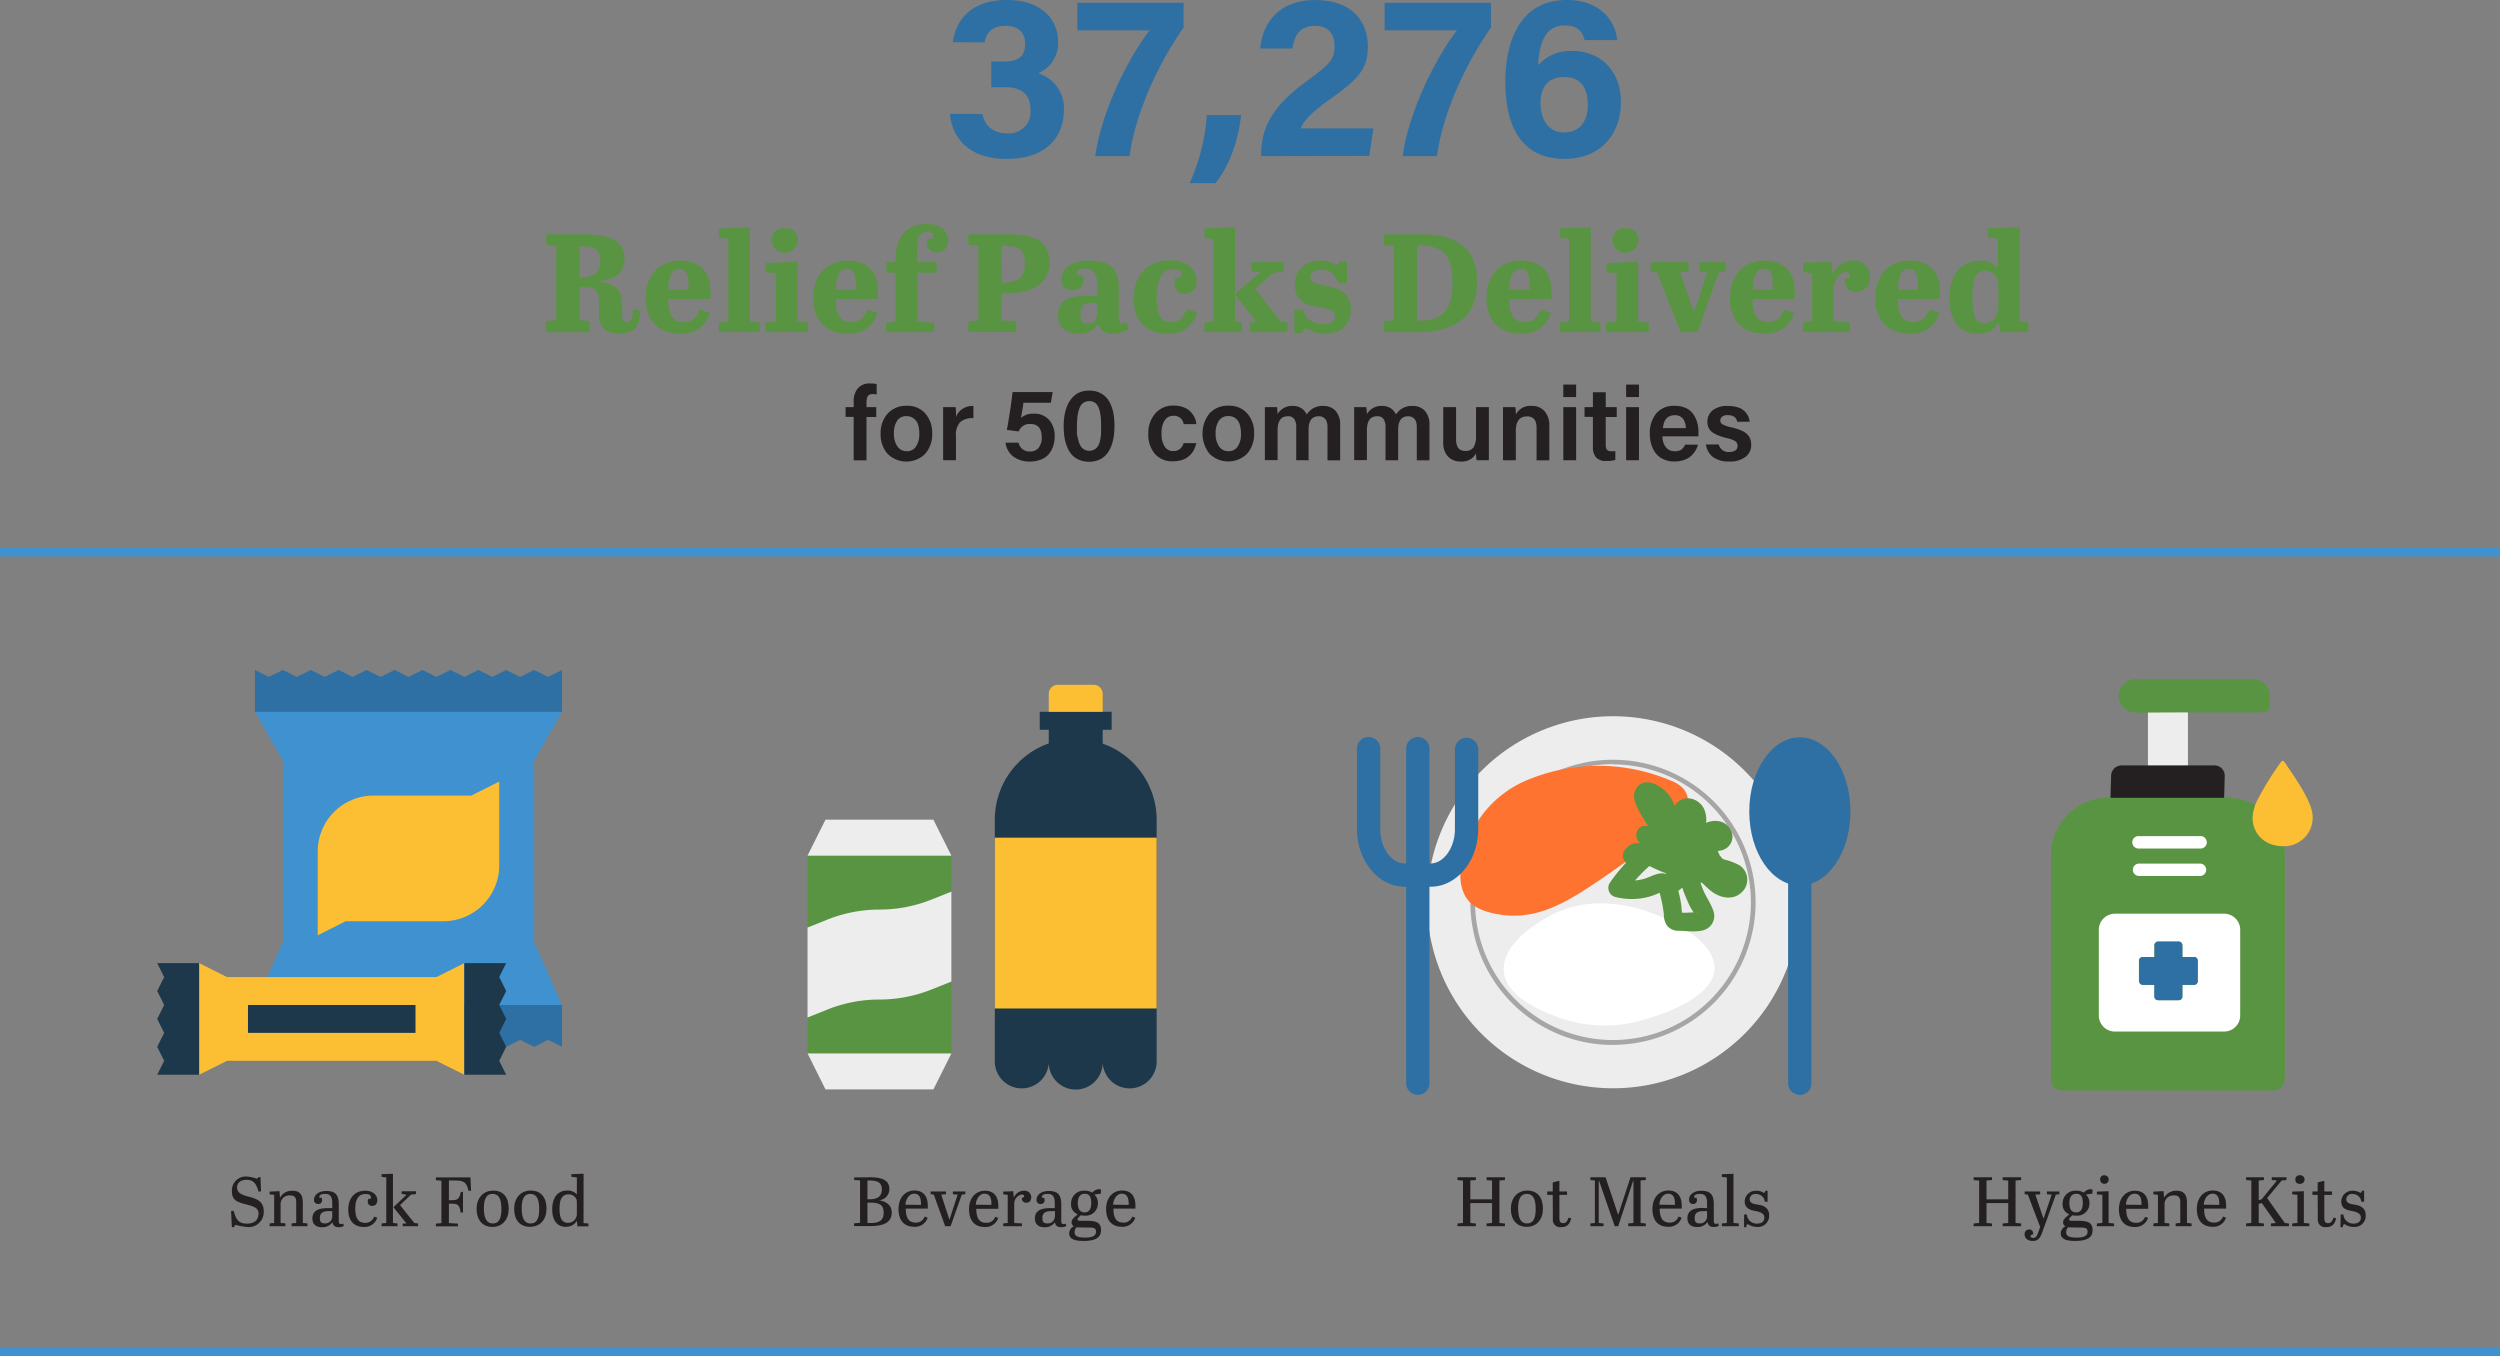 <svg xmlns="http://www.w3.org/2000/svg" xmlns:xlink="http://www.w3.org/1999/xlink" viewBox="0 0 454.39 246.55"><rect x="0" y="0" width="454.39" height="246.55" fill="#808080" stroke="none"/><defs><style>.cls-1{fill:none;}.cls-2{clip-path:url(#clip-path);}.cls-3{fill:#241f21;}.cls-4{fill:#ededed;}.cls-5{fill:#599442;}.cls-6{fill:#fff;}.cls-7{fill:#2e70a3;}.cls-8{fill:#fcbf33;}.cls-9{fill:#4091cf;}.cls-10{fill:#1c384a;}.cls-11{fill:#a6a6a6;}.cls-12{fill:#ff7330;}</style><clipPath id="clip-path" transform="translate(0 0)"><rect class="cls-1" width="454.39" height="246.55"/></clipPath></defs><g id="Layer_2" data-name="Layer 2"><g id="Emergency_Relief_Operations" data-name="Emergency Relief Operations"><g class="cls-2"><path class="cls-3" d="M47,220.7c0-1.21-.82-1.42-2.45-1.84s-2.4-.81-2.4-2.43a2.52,2.52,0,0,1,2.69-2.59,7.47,7.47,0,0,1,1.8.38c.19,0,.24-.1.33-.27h.38l.09,2.6h-.47c-.4-1.59-1.06-2.11-2.15-2.11s-1.73.54-1.73,1.38c0,1,.85,1.35,2,1.65,1.39.37,2.84.75,2.84,2.68a2.71,2.71,0,0,1-3,2.86,9.67,9.67,0,0,1-2.06-.37c-.19,0-.23.16-.33.4h-.4L42,220.1h.48c.38,1.43.81,2.3,2.39,2.3,1.35,0,2.09-.65,2.09-1.7" transform="translate(0 0)"/><path class="cls-3" d="M50.8,216.5l.09,1.2h0a2.47,2.47,0,0,1,2.22-1.28c1.34,0,1.93.67,1.93,2.16v3.7l.84.08v.51H53v-.51l.84-.08v-3.69c0-.84-.19-1.32-1.17-1.32A1.58,1.58,0,0,0,51,218.88v3.4l.87.08v.51H49v-.51l.83-.08v-5.11l-.83-.09v-.5Z" transform="translate(0 0)"/><path class="cls-3" d="M60.39,221.13v-1h-.71c-1.16,0-1.54.48-1.54,1.23s.23,1,.9,1a1.25,1.25,0,0,0,1.35-1.18m0-1.59v-.86c0-1.1-.27-1.73-1.27-1.73-.38,0-1.07.05-1.07.54a1.1,1.1,0,0,0,0,.16h.42a1.9,1.9,0,0,1,.07.46.65.65,0,0,1-.72.67.7.7,0,0,1-.74-.79c0-.92.94-1.57,2.2-1.57,1.59,0,2.29.62,2.29,2.4v2.9c0,.54.09.71.39.71a1.3,1.3,0,0,0,.42-.08l.11.43a1.92,1.92,0,0,1-.92.22c-.66,0-1-.24-1.15-.9a2.19,2.19,0,0,1-1.86.91c-1,0-1.78-.43-1.78-1.62,0-1.39,1.13-1.85,2.7-1.85Z" transform="translate(0 0)"/><path class="cls-3" d="M64.57,219.65c0,1.63.47,2.61,1.79,2.61A1.66,1.66,0,0,0,68,221.13l.56.19a2.38,2.38,0,0,1-2.4,1.69c-1.87,0-2.86-1.2-2.86-3.11,0-2.29,1.28-3.48,3.1-3.48,1.26,0,2.17.69,2.17,1.71,0,.75-.43,1.05-.91,1.05a.75.75,0,0,1-.82-.74,1.28,1.28,0,0,1,.13-.56h.43a1,1,0,0,0,0-.28c0-.42-.35-.58-1-.58-1.21,0-1.82.94-1.82,2.63" transform="translate(0 0)"/></g><path class="cls-3" d="M75.3,222.29l.69.08v.5H73.2v-.49l.63,0v-.07l-2.27-2.82v-.12l2.27-2.15v-.08L73,217v-.48h2.61v.51l-.9.09-2,1.91Zm-3.88-8.95v8.94l.82.09v.5H69.36v-.5l.85-.09V214l-.85-.09v-.5Z" transform="translate(0 0)"/><g class="cls-2"><path class="cls-3" d="M85.51,214l.11,2.44h-.47c-.33-1.55-.84-1.88-2.43-1.88H81.59v3.58h.66c1,0,1.31-.39,1.5-1.51h.4v3.76h-.42c-.21-1.33-.43-1.61-1.6-1.61h-.54v3.52l1.64.1v.49h-4v-.49l1-.09v-7.71l-1-.1V214Z" transform="translate(0 0)"/><path class="cls-3" d="M89.52,217c-1.29,0-1.57,1.24-1.57,2.63s.29,2.74,1.61,2.74,1.57-1.24,1.57-2.65S90.86,217,89.52,217m.06-.61c2,0,2.88,1.35,2.88,3.28S91.36,223,89.51,223s-2.89-1.33-2.89-3.26,1.15-3.33,3-3.33" transform="translate(0 0)"/><path class="cls-3" d="M96.39,217c-1.29,0-1.57,1.24-1.57,2.63s.29,2.74,1.61,2.74S98,221.16,98,219.75,97.73,217,96.39,217m.07-.61c1.94,0,2.87,1.35,2.87,3.28s-1.09,3.31-3,3.31-2.88-1.33-2.88-3.26,1.14-3.33,3-3.33" transform="translate(0 0)"/><path class="cls-3" d="M104.85,220.62v-2.1a1.34,1.34,0,0,0-.39-1,1.5,1.5,0,0,0-1.12-.43c-1.27,0-1.64,1-1.64,2.64,0,1.26.23,2.53,1.52,2.53a1.62,1.62,0,0,0,1.63-1.62m1.21,1.66.89.08v.51h-2l-.1-1a2.23,2.23,0,0,1-2,1.09c-1.67,0-2.48-1.26-2.48-3.17,0-2.16,1-3.42,2.72-3.42a2.23,2.23,0,0,1,1.76.7V214l-1-.11v-.48l2.22-.08Z" transform="translate(0 0)"/><path class="cls-3" d="M157.66,222.29h.6c1.78,0,2.35-.66,2.35-1.91s-.66-1.79-2.27-1.79h-.68Zm0-4.31H158c1.71,0,2.28-.7,2.28-1.8s-.59-1.62-2.2-1.62h-.41Zm.5-4c2.11,0,3.48.5,3.48,2.12a2,2,0,0,1-1.92,2.05v0c1.45.21,2.36,1,2.36,2.19,0,2-1.69,2.51-4,2.51h-2.84v-.51l1.08-.08v-7.72l-1.08-.07V214Z" transform="translate(0 0)"/><path class="cls-3" d="M167.39,219v-.28c0-1.16-.39-1.76-1.25-1.76s-1.5.93-1.58,2Zm-1.22-2.62c1.53,0,2.46.88,2.46,2.76,0,.16,0,.35,0,.53h-4c0,1.56.46,2.54,1.77,2.54a1.6,1.6,0,0,0,1.65-1.09l.56.19a2.39,2.39,0,0,1-2.45,1.66c-1.94,0-2.85-1.29-2.85-3.21,0-2.15,1.27-3.38,2.93-3.38" transform="translate(0 0)"/></g><polygon class="cls-3" points="169.15 216.56 171.94 216.56 171.94 217.07 171.07 217.12 172.54 221.64 172.59 221.64 174.06 217.12 173.19 217.07 173.19 216.56 175.45 216.56 175.45 217.07 174.81 217.12 172.78 222.87 171.79 222.87 169.72 217.12 169.15 217.07 169.15 216.56"/><g class="cls-2"><path class="cls-3" d="M180.19,219v-.28c0-1.16-.4-1.76-1.26-1.76s-1.5.93-1.58,2ZM179,216.42c1.52,0,2.45.88,2.45,2.76a5,5,0,0,1,0,.53h-4c0,1.56.46,2.54,1.77,2.54a1.59,1.59,0,0,0,1.65-1.09l.56.19a2.38,2.38,0,0,1-2.45,1.66c-1.93,0-2.85-1.29-2.85-3.21,0-2.15,1.27-3.38,2.94-3.38" transform="translate(0 0)"/><path class="cls-3" d="M185.74,222.36v.51h-3.4v-.51l.82-.08v-5.11l-.82-.09v-.5l1.82-.07.09,1.1h.05a2,2,0,0,1,1.83-1.19,1.19,1.19,0,0,1,1.3,1.18c0,.69-.36,1-.89,1a.76.76,0,0,1-.81-.86l.4-.17a.4.4,0,0,0,0-.15c0-.23-.19-.31-.42-.31a1.7,1.7,0,0,0-1.37,1.62v3.56Z" transform="translate(0 0)"/><path class="cls-3" d="M191.75,221.13v-1H191c-1.16,0-1.54.48-1.54,1.23s.23,1,.9,1a1.25,1.25,0,0,0,1.35-1.18m0-1.59v-.86c0-1.1-.27-1.73-1.27-1.73-.38,0-1.07.05-1.07.54a.5.5,0,0,0,0,.16h.42a2.57,2.57,0,0,1,.07.46.65.65,0,0,1-.72.67.7.7,0,0,1-.74-.79c0-.92.94-1.57,2.2-1.57,1.59,0,2.29.62,2.29,2.4v2.9c0,.54.08.71.39.71a1.3,1.3,0,0,0,.42-.08l.11.43a1.92,1.92,0,0,1-.92.22c-.67,0-1.05-.24-1.15-.9a2.2,2.2,0,0,1-1.87.91c-1,0-1.77-.43-1.77-1.62,0-1.39,1.13-1.85,2.7-1.85Z" transform="translate(0 0)"/><path class="cls-3" d="M197.16,220.36c.65,0,1.18-.41,1.18-1.72s-.48-1.66-1.19-1.66-1.25.44-1.25,1.69.51,1.69,1.26,1.69m-1.52,2.72a1.37,1.37,0,0,0-.32.86c0,.6.29,1,1.89,1,1.25,0,2-.26,2-1.07s-.63-.76-1.81-.76Zm4.06-6.94a.83.83,0,0,1,.4.09v.71l-1.2.18a2,2,0,0,1,.65,1.55,2.21,2.21,0,0,1-2.38,2.28,3.14,3.14,0,0,1-.72-.07c-.41.37-.6.57-.6.75s.17.26.52.26h1.2c1.46,0,2.55.22,2.55,1.66,0,1.27-.8,2-3.21,2-1.93,0-2.58-.54-2.58-1.37a1.47,1.47,0,0,1,.87-1.31.74.74,0,0,1-.44-.7c0-.57.51-.92,1.13-1.46a1.9,1.9,0,0,1-1.22-1.9,2.31,2.31,0,0,1,2.5-2.39,2.47,2.47,0,0,1,1.36.35,1.75,1.75,0,0,1,1.17-.63" transform="translate(0 0)"/><path class="cls-3" d="M205.14,219v-.28c0-1.16-.4-1.76-1.26-1.76s-1.5.93-1.57,2Zm-1.22-2.62c1.52,0,2.45.88,2.45,2.76,0,.16,0,.35,0,.53h-4c0,1.56.45,2.54,1.76,2.54a1.58,1.58,0,0,0,1.65-1.09l.56.19a2.38,2.38,0,0,1-2.45,1.66c-1.93,0-2.85-1.29-2.85-3.21,0-2.15,1.28-3.38,2.94-3.38" transform="translate(0 0)"/></g><polygon class="cls-3" points="267.24 217.98 271.19 217.98 271.19 214.58 270.19 214.49 270.19 213.98 273.53 213.98 273.53 214.48 272.53 214.56 272.53 222.28 273.53 222.38 273.53 222.87 270.19 222.87 270.19 222.38 271.19 222.28 271.19 218.67 267.24 218.67 267.24 222.28 268.25 222.38 268.25 222.87 264.9 222.87 264.9 222.38 265.91 222.28 265.91 214.58 264.9 214.49 264.9 213.98 268.25 213.98 268.25 214.48 267.24 214.56 267.24 217.98"/><g class="cls-2"><path class="cls-3" d="M277.51,217c-1.3,0-1.58,1.24-1.58,2.63s.29,2.74,1.61,2.74,1.58-1.24,1.58-2.65-.28-2.72-1.61-2.72m.06-.61c1.94,0,2.87,1.35,2.87,3.28s-1.09,3.31-2.95,3.31-2.88-1.33-2.88-3.26,1.14-3.33,3-3.33" transform="translate(0 0)"/><path class="cls-3" d="M282.22,217.18h-1v-.62h1v-1.64l.92-.25h.29v1.89h1.39v.62h-1.39v4.13c0,.7.16,1,.66,1s.76-.23,1-1l.48.13c-.26,1.08-.76,1.6-1.84,1.6a1.33,1.33,0,0,1-1.49-1.5Z" transform="translate(0 0)"/></g><polygon class="cls-3" points="299.14 213.98 299.14 214.48 298.19 214.55 298.19 222.28 299.14 222.37 299.14 222.87 295.94 222.87 295.94 222.37 296.89 222.28 296.89 214.58 296.84 214.58 294.12 222.87 293.49 222.87 290.63 214.59 290.58 214.59 290.58 222.28 291.46 222.37 291.46 222.87 289.06 222.87 289.06 222.37 289.88 222.28 289.88 214.55 289.06 214.48 289.06 213.98 291.82 213.98 294.09 220.74 294.14 220.74 296.35 213.98 299.14 213.98"/><g class="cls-2"><path class="cls-3" d="M304.43,219v-.28c0-1.16-.4-1.76-1.26-1.76s-1.5.93-1.58,2Zm-1.22-2.62c1.52,0,2.45.88,2.45,2.76a5,5,0,0,1,0,.53h-4c0,1.56.46,2.54,1.77,2.54a1.59,1.59,0,0,0,1.65-1.09l.56.19a2.38,2.38,0,0,1-2.45,1.66c-1.93,0-2.85-1.29-2.85-3.21,0-2.15,1.27-3.38,2.94-3.38" transform="translate(0 0)"/><path class="cls-3" d="M310.27,221.13v-1h-.71c-1.16,0-1.54.48-1.54,1.23s.23,1,.91,1a1.25,1.25,0,0,0,1.34-1.18m0-1.59v-.86c0-1.1-.26-1.73-1.27-1.73-.38,0-1.07.05-1.07.54a1.1,1.1,0,0,0,0,.16h.42a1.93,1.93,0,0,1,.08.46.66.66,0,0,1-.73.67A.7.7,0,0,1,307,218c0-.92.94-1.57,2.2-1.57,1.59,0,2.29.62,2.29,2.4v2.9c0,.54.09.71.39.71a1.3,1.3,0,0,0,.42-.08l.12.43a2,2,0,0,1-.93.22c-.66,0-1-.24-1.14-.9a2.21,2.21,0,0,1-1.87.91c-1,0-1.78-.43-1.78-1.62,0-1.39,1.13-1.85,2.71-1.85Z" transform="translate(0 0)"/></g><polygon class="cls-3" points="315.07 213.34 315.07 222.28 316.04 222.37 316.04 222.87 312.96 222.87 312.96 222.37 313.87 222.28 313.87 214.01 312.96 213.92 312.96 213.42 315.07 213.34"/><g class="cls-2"><path class="cls-3" d="M317,220.74h.5a1.77,1.77,0,0,0,1.91,1.65c.8,0,1.27-.38,1.27-1.11s-.75-1-1.57-1.16-2-.39-2-1.77a2,2,0,0,1,2.07-1.93,2.39,2.39,0,0,1,1.22.29.53.53,0,0,0,.23.08c.15,0,.2-.14.22-.37h.42v2h-.5a1.57,1.57,0,0,0-1.6-1.4,1,1,0,0,0-1.16.94c0,.73.71.87,1.54,1s2,.45,2,1.93a2,2,0,0,1-2.13,2.11,3,3,0,0,1-1.67-.47.44.44,0,0,0-.15,0c-.1,0-.17.09-.2.52H317Z" transform="translate(0 0)"/></g><polygon class="cls-3" points="361.06 217.98 365.01 217.98 365.01 214.58 364 214.49 364 213.98 367.35 213.98 367.35 214.48 366.34 214.56 366.34 222.28 367.35 222.38 367.35 222.87 364 222.87 364 222.38 365.01 222.28 365.01 218.67 361.06 218.67 361.06 222.28 362.06 222.38 362.06 222.87 358.72 222.87 358.72 222.38 359.72 222.28 359.72 214.58 358.72 214.49 358.72 213.98 362.06 213.98 362.06 214.48 361.06 214.56 361.06 217.98"/><g class="cls-2"><path class="cls-3" d="M368,216.56h2.81v.51l-.88.05,1.47,4.33h.05l1.46-4.33-.87-.05v-.51h2.26v.51l-.64.05-2.42,6.73c-.4,1.09-.73,1.7-1.79,1.7-.78,0-1.46-.39-1.46-1.2a.82.82,0,0,1,.83-.89c.41,0,.72.26.73.84l-.48.26c-.06.32.16.43.5.43.54,0,.68-.34,1.12-1.63l.12-.36-2.24-5.88-.57-.05Z" transform="translate(0 0)"/><path class="cls-3" d="M377.38,220.36c.65,0,1.18-.41,1.18-1.72s-.48-1.66-1.19-1.66-1.25.44-1.25,1.69.51,1.69,1.26,1.69m-1.52,2.72a1.37,1.37,0,0,0-.32.86c0,.6.29,1,1.89,1,1.25,0,2-.26,2-1.07s-.63-.76-1.81-.76Zm4.06-6.94a.83.83,0,0,1,.4.09v.71l-1.2.18a2,2,0,0,1,.65,1.55,2.21,2.21,0,0,1-2.38,2.28,3.14,3.14,0,0,1-.72-.07c-.41.37-.6.57-.6.75s.17.26.52.26h1.2c1.46,0,2.55.22,2.55,1.66,0,1.27-.8,2-3.21,2-1.93,0-2.58-.54-2.58-1.37a1.46,1.46,0,0,1,.88-1.31.73.73,0,0,1-.45-.7c0-.57.51-.92,1.13-1.46a1.9,1.9,0,0,1-1.22-1.9,2.31,2.31,0,0,1,2.5-2.39,2.45,2.45,0,0,1,1.36.35,1.75,1.75,0,0,1,1.17-.63" transform="translate(0 0)"/><path class="cls-3" d="M382.5,213.61a.78.78,0,1,1-.79.79.73.73,0,0,1,.79-.79m.75,2.9v5.77l1,.09v.5h-3.13v-.5l1-.09v-5.11l-1-.09v-.5Z" transform="translate(0 0)"/><path class="cls-3" d="M389.22,219v-.28c0-1.16-.39-1.76-1.26-1.76s-1.5.93-1.57,2ZM388,216.42c1.53,0,2.45.88,2.45,2.76,0,.16,0,.35,0,.53h-4c0,1.56.46,2.54,1.76,2.54a1.6,1.6,0,0,0,1.66-1.09l.55.19a2.38,2.38,0,0,1-2.45,1.66c-1.93,0-2.84-1.29-2.84-3.21,0-2.15,1.27-3.38,2.93-3.38" transform="translate(0 0)"/><path class="cls-3" d="M393.24,216.5l.09,1.2h0a2.5,2.5,0,0,1,2.23-1.28c1.34,0,1.93.67,1.93,2.16v3.7l.84.08v.51h-2.89v-.51l.84-.08v-3.69c0-.84-.19-1.32-1.17-1.32a1.58,1.58,0,0,0-1.69,1.61v3.4l.87.08v.51h-2.9v-.51l.83-.08v-5.11l-.83-.09v-.5Z" transform="translate(0 0)"/><path class="cls-3" d="M403.37,219v-.28c0-1.16-.39-1.76-1.25-1.76s-1.5.93-1.58,2Zm-1.21-2.62c1.52,0,2.45.88,2.45,2.76,0,.16,0,.35,0,.53h-4c0,1.56.46,2.54,1.77,2.54a1.6,1.6,0,0,0,1.65-1.09l.56.19a2.39,2.39,0,0,1-2.45,1.66c-1.94,0-2.85-1.29-2.85-3.21,0-2.15,1.27-3.38,2.94-3.38" transform="translate(0 0)"/></g><polygon class="cls-3" points="411.48 213.98 411.48 214.48 410.53 214.56 410.53 218.12 411.04 218 413.86 214.56 412.9 214.48 412.9 213.98 415.57 213.98 415.57 214.48 414.71 214.56 412.06 217.75 415.27 222.29 416.03 222.38 416.03 222.87 412.75 222.87 412.75 222.38 413.65 222.29 411.1 218.66 410.53 218.81 410.53 222.28 411.48 222.37 411.48 222.87 408.24 222.87 408.24 222.37 409.19 222.28 409.19 214.56 408.24 214.48 408.24 213.98 411.48 213.98"/><g class="cls-2"><path class="cls-3" d="M418,213.61a.78.78,0,1,1,0,1.55.7.7,0,0,1-.8-.76.72.72,0,0,1,.79-.79m.75,2.9v5.77l1,.09v.5h-3.12v-.5l.95-.09v-5.11l-.95-.09v-.5Z" transform="translate(0 0)"/><path class="cls-3" d="M421.25,217.18h-.95v-.62h.95v-1.64l.91-.25h.3v1.89h1.39v.62h-1.39v4.13c0,.7.16,1,.66,1s.76-.23,1-1l.49.13c-.26,1.08-.76,1.6-1.84,1.6a1.33,1.33,0,0,1-1.49-1.5Z" transform="translate(0 0)"/><path class="cls-3" d="M425.43,220.74h.49a1.78,1.78,0,0,0,1.91,1.65c.8,0,1.27-.38,1.27-1.11s-.75-1-1.56-1.16c-1-.2-2-.39-2-1.77a2,2,0,0,1,2.07-1.93,2.44,2.44,0,0,1,1.22.29.49.49,0,0,0,.23.08c.15,0,.2-.14.21-.37h.42v2h-.5a1.57,1.57,0,0,0-1.6-1.4,1,1,0,0,0-1.15.94c0,.73.71.87,1.54,1s2,.45,2,1.93a2,2,0,0,1-2.13,2.11,3,3,0,0,1-1.66-.47.49.49,0,0,0-.16,0c-.1,0-.16.09-.2.52h-.43Z" transform="translate(0 0)"/></g><rect class="cls-4" x="390.4" y="127.45" width="7.27" height="13.71"/><g class="cls-2"><path class="cls-3" d="M383.59,145l10.47,3,10.19-3,.11-4a1.87,1.87,0,0,0-1.89-1.88H385.6a1.91,1.91,0,0,0-1.89,1.88Z" transform="translate(0 0)"/><path class="cls-5" d="M397.67,129.48H411c1.38,0,1.53-.4,1.53-1.63v-1.4a3,3,0,0,0-3-3H388.12a3,3,0,1,0,0,6.07Z" transform="translate(0 0)"/><path class="cls-5" d="M415.29,196.17V155.36A10.41,10.41,0,0,0,404.91,145H383.16a10.41,10.41,0,0,0-10.38,10.39v40.81a2,2,0,0,0,2,2h38.45a2,2,0,0,0,2-2" transform="translate(0 0)"/><path class="cls-6" d="M388.76,178.34V174.6a.67.67,0,0,1,.66-.66h2.14V171.8a.66.66,0,0,1,.65-.66H396a.67.67,0,0,1,.66.66v2.14h2.14a.66.66,0,0,1,.65.66v3.74a.66.66,0,0,1-.65.66h-2.14v2.13a.67.67,0,0,1-.66.66h-3.74a.66.66,0,0,1-.65-.66V179h-2.14a.67.67,0,0,1-.66-.66M381.47,169v15.57a2.93,2.93,0,0,0,2.92,2.92h19.86a2.92,2.92,0,0,0,2.92-2.92V169a2.93,2.93,0,0,0-2.92-2.93H384.39a2.94,2.94,0,0,0-2.92,2.93" transform="translate(0 0)"/><path class="cls-7" d="M391.56,179v2.13a.66.66,0,0,0,.66.66H396a.67.67,0,0,0,.66-.66V179h2.14a.66.66,0,0,0,.65-.66V174.6a.66.66,0,0,0-.65-.66h-2.14V171.8a.67.67,0,0,0-.66-.66h-3.73a.66.66,0,0,0-.66.66v2.14h-2.14a.67.67,0,0,0-.66.66v3.74a.67.67,0,0,0,.66.66Z" transform="translate(0 0)"/><path class="cls-8" d="M409.43,148.45a5,5,0,0,0,3.57,5.06,6.26,6.26,0,0,0,1.88.29,5.19,5.19,0,0,0,5.46-5.35c0-2.75-3.53-7.55-5-9.77-.35-.53-.54-.53-.89,0a53.9,53.9,0,0,0-4.15,6.74,7.67,7.67,0,0,0-.86,3" transform="translate(0 0)"/><path class="cls-6" d="M399.86,154.22H388.79a1.13,1.13,0,1,1,0-2.25h11.07a1.13,1.13,0,1,1,0,2.25m0,5H388.79a1.13,1.13,0,0,1,0-2.26h11.07a1.13,1.13,0,0,1,0,2.26" transform="translate(0 0)"/></g><polygon class="cls-9" points="102.15 182.66 46.34 182.66 51.41 171.24 51.41 138.26 46.34 129.38 102.15 129.38 97.08 138.26 97.08 171.24 102.15 182.66"/><polygon class="cls-7" points="46.34 121.77 48.87 123.03 51.41 121.77 53.95 123.03 56.48 121.77 59.02 123.03 61.56 121.77 64.09 123.03 66.63 121.77 69.17 123.03 71.71 121.77 74.24 123.03 76.78 121.77 79.32 123.03 81.86 121.77 84.39 123.03 86.93 121.77 89.47 123.03 92 121.77 94.54 123.03 97.08 121.77 99.62 123.03 102.15 121.77 102.15 129.38 46.34 129.38 46.34 121.77"/><g class="cls-2"><path class="cls-8" d="M80.59,167.44H62.83L57.75,170V154.75A10.15,10.15,0,0,1,67.9,144.6H85.66l5.08-2.54v15.23a10.16,10.16,0,0,1-10.15,10.15" transform="translate(0 0)"/></g><polygon class="cls-7" points="102.15 190.27 99.62 189 97.08 190.27 94.54 189 92 190.27 89.47 189 86.93 190.27 84.39 189 81.86 190.27 79.32 189 76.78 190.27 74.24 189 71.71 190.27 69.17 189 66.63 190.27 64.09 189 61.56 190.27 59.02 189 56.48 190.27 53.95 189 51.41 190.27 48.87 189 46.34 190.27 46.34 182.66 102.15 182.66 102.15 190.27"/><polygon class="cls-8" points="84.39 195.34 79.32 192.81 41.26 192.81 36.19 195.34 36.19 175.05 41.26 177.59 79.32 177.59 84.39 175.05 84.39 195.34"/><polygon class="cls-10" points="36.19 195.34 28.57 195.34 29.84 192.81 28.57 190.27 29.84 187.73 28.57 185.2 29.84 182.66 28.57 180.12 29.84 177.59 28.57 175.05 36.19 175.05 36.19 195.34"/><polygon class="cls-10" points="84.39 175.05 92 175.05 90.74 177.58 92 180.12 90.74 182.66 92 185.2 90.74 187.73 92 190.27 90.74 192.81 92 195.34 84.39 195.34 84.39 175.05"/><rect class="cls-10" x="45.07" y="182.66" width="30.45" height="5.07"/><rect class="cls-5" x="146.77" y="155.52" width="26.15" height="35.95"/><polygon class="cls-4" points="169.65 198.01 150.04 198.01 146.78 191.47 172.92 191.47 169.65 198.01"/><polygon class="cls-4" points="172.92 155.52 146.77 155.52 150.04 148.98 169.65 148.98 172.92 155.52"/><g class="cls-2"><path class="cls-4" d="M172.92,178.4l-3.62,1.45a25.46,25.46,0,0,1-9.45,1.82,25.35,25.35,0,0,0-9.46,1.82l-3.62,1.44V168.59l3.62-1.45a25.55,25.55,0,0,1,9.46-1.82,25.26,25.26,0,0,0,9.45-1.82l3.62-1.44Z" transform="translate(0 0)"/></g><rect class="cls-10" x="188.98" y="129.37" width="13.07" height="3.27"/><g class="cls-2"><path class="cls-10" d="M200.42,135.13V131h-9.8v4.12A14.7,14.7,0,0,0,180.81,149v44.13a4.91,4.91,0,0,0,9.81,0,4.9,4.9,0,1,0,9.8,0,4.91,4.91,0,0,0,9.81,0V149a14.71,14.71,0,0,0-9.81-13.85" transform="translate(0 0)"/><path class="cls-8" d="M200.42,129.37h-9.8V126.1a1.63,1.63,0,0,1,1.63-1.63h6.54a1.63,1.63,0,0,1,1.63,1.63Z" transform="translate(0 0)"/></g><rect class="cls-8" x="180.81" y="152.25" width="29.42" height="31.05"/><g class="cls-2"><path class="cls-5" d="M105.3,50.41h.36c2.46,0,3.45-1,3.45-3s-1-2.67-3.3-2.67h-.51Zm0,1.78v6l1.83.2v2H99.28v-2l1.83-.2V44.72l-1.83-.2V42.59h6.53c3.89,0,7.7.58,7.7,4.29,0,2.95-1.86,4-4.88,4.22v.07c3.25.36,4.45,1.43,4.45,4.37v1.68c0,.86.07,1.37.86,1.37s1-.81,1.2-2.34l1.29.18c-.13,2.52-.91,4.22-3.94,4.22-2.16,0-3.63-1-3.63-3.66V54.65c0-1.65-.64-2.46-2.39-2.46Z" transform="translate(0 0)"/><path class="cls-5" d="M125.15,52.67v-.45c0-2.32-.33-3.33-1.65-3.33-1.5,0-2,1.67-2,3.78Zm-1.5-5.31c3.25,0,5.49,1.76,5.49,5.62,0,.33,0,1-.06,1.37h-7.62c0,2.36.56,4.19,2.85,4.19,1.57,0,2.31-.91,2.92-2.29l1.8.64a5.21,5.21,0,0,1-5.36,3.76c-4.11,0-6.32-2.59-6.32-6.43,0-4.37,2.69-6.86,6.3-6.86" transform="translate(0 0)"/></g><polygon class="cls-5" points="136.3 41.31 136.3 58.44 138.05 58.62 138.05 60.37 130.66 60.37 130.66 58.62 132.36 58.44 132.36 43.4 130.66 43.22 130.66 41.52 136.3 41.31"/><g class="cls-2"><path class="cls-5" d="M142.63,41.52A2,2,0,0,1,145,43.73a2.38,2.38,0,0,1-4.75,0,2.12,2.12,0,0,1,2.42-2.23m2.28,6.07V58.44l1.93.18v1.75h-7.77V58.62l1.91-.18V49.67l-1.86-.17V47.79Z" transform="translate(0 0)"/><path class="cls-5" d="M155.59,52.67v-.45c0-2.32-.33-3.33-1.65-3.33-1.5,0-2,1.67-2,3.78Zm-1.5-5.31c3.25,0,5.49,1.76,5.49,5.62,0,.33,0,1-.06,1.37H151.9c0,2.36.56,4.19,2.85,4.19,1.57,0,2.31-.91,2.92-2.29l1.8.64a5.21,5.21,0,0,1-5.36,3.76c-4.11,0-6.32-2.59-6.32-6.43,0-4.37,2.69-6.86,6.3-6.86" transform="translate(0 0)"/><path class="cls-5" d="M170.25,49.57h-3.53v8.87l3.09.23v1.7h-8.76v-1.7l1.73-.23V49.57h-1.65V47.64h1.65v-.51c0-4,1.83-6.4,5.76-6.4,2.65,0,3.77,1.52,3.77,2.92a1.93,1.93,0,0,1-2,2.19,1.66,1.66,0,0,1-1.85-1.73,1.74,1.74,0,0,1,.13-.64l.91-.1a1.92,1.92,0,0,0,.08-.51c0-.58-.46-.76-1-.76-1.53,0-1.88,1.22-1.88,2.8v2.74h3.53Z" transform="translate(0 0)"/><path class="cls-5" d="M182.06,51.33h.61c2.39,0,3.61-1,3.61-3.43,0-2.57-1.14-3.21-3.46-3.21h-.76Zm1.2-8.74c4.37,0,7.49,1.09,7.49,5,0,4.37-3.61,5.74-8.05,5.74h-.64v4.9l2.67.18v1.93H176V58.44l1.83-.18V44.69L176,44.52V42.59Z" transform="translate(0 0)"/><path class="cls-5" d="M199.44,56.64V55.06h-1c-1.6,0-2.06.64-2.06,2s.41,1.72,1.4,1.72,1.65-.55,1.65-2.1m0-2.9V51.91c0-2-.46-3.1-2.26-3.1-.76,0-1.45.18-1.45.84a2.45,2.45,0,0,0,.05.35h1a5.15,5.15,0,0,1,.15,1c0,1-.63,1.75-2,1.75a1.83,1.83,0,0,1-2-2c0-2,1.83-3.38,5.11-3.38s5.31,1.15,5.31,4.8V57.4c0,.91.05,1.34.58,1.34a2.28,2.28,0,0,0,.84-.2l.36,1.3a5.52,5.52,0,0,1-2.87.81,2.31,2.31,0,0,1-2.62-1.91,3.72,3.72,0,0,1-3.58,1.91c-2,0-3.74-.89-3.74-3.33,0-2.77,1.93-3.58,5.29-3.58Z" transform="translate(0 0)"/><path class="cls-5" d="M210.22,53.92c0,2.94.61,4.65,2.79,4.65,1.6,0,2.24-1.27,2.72-2.42l1.83.64a5.1,5.1,0,0,1-5.26,3.86c-4.07,0-6.25-2.41-6.25-6.33,0-4.29,2.51-7,6.68-7,3.3,0,4.75,1.81,4.75,3.81a2.08,2.08,0,0,1-2.13,2.29,1.79,1.79,0,0,1-1.88-1.91,3.32,3.32,0,0,1,.18-1.09h1a1.78,1.78,0,0,0,.08-.48c0-.76-.61-1-1.53-1-2.16,0-2.94,2.08-2.94,5" transform="translate(0 0)"/></g><path class="cls-5" d="M232.78,58.44l1.22.15v1.78h-6.86V58.62l1.11-.13v-.13l-3.63-4.62v-.48L229,49.57v-.15l-1.57-.1V47.64h5.89v1.73l-1.8.18-3.41,2.94Zm-8.31-17.13V58.44l1.27.18v1.75H218.9V58.62l1.63-.18v-15l-1.6-.18V41.49Z" transform="translate(0 0)"/><g class="cls-2"><path class="cls-5" d="M235.24,56.25h1.58a3.55,3.55,0,0,0,3.71,2.65c1.42,0,2.11-.46,2.11-1.4,0-1.14-1.15-1.35-2.57-1.6-2.13-.38-4.75-.81-4.75-4.19,0-2.65,2-4.35,4.72-4.35a4.74,4.74,0,0,1,2.39.61,1.1,1.1,0,0,0,.54.15c.33,0,.38-.17.5-.61h1.35v3.94h-1.55c-.66-1.62-1.55-2.41-3.17-2.41-1,0-1.94.38-1.94,1.32s1.12,1.24,2.49,1.52c2.14.41,4.88.92,4.88,4.32,0,2.82-1.85,4.45-4.67,4.45a6.26,6.26,0,0,1-3.13-.79,1.33,1.33,0,0,0-.48-.13c-.28,0-.38.18-.53.77h-1.48Z" transform="translate(0 0)"/><path class="cls-5" d="M258.16,58.29c4.14,0,5.84-2.14,5.84-7,0-5.54-2.31-6.64-6.07-6.64h-.38v13.6Zm-.58,2.08H251.5v-2l1.86-.17V44.69l-1.86-.15V42.59h6.79c6.17,0,10.19,2.26,10.19,8.58,0,7.17-4.93,9.2-10.9,9.2" transform="translate(0 0)"/><path class="cls-5" d="M278,52.67v-.45c0-2.32-.33-3.33-1.65-3.33-1.5,0-2,1.67-2,3.78Zm-1.5-5.31c3.25,0,5.49,1.76,5.49,5.62,0,.33,0,1-.05,1.37H274.3c0,2.36.55,4.19,2.84,4.19,1.58,0,2.31-.91,2.92-2.29l1.81.64a5.23,5.23,0,0,1-5.36,3.76c-4.12,0-6.33-2.59-6.33-6.43,0-4.37,2.69-6.86,6.3-6.86" transform="translate(0 0)"/></g><polygon class="cls-5" points="289.13 41.31 289.13 58.44 290.89 58.62 290.89 60.37 283.49 60.37 283.49 58.62 285.19 58.44 285.19 43.4 283.49 43.22 283.49 41.52 289.13 41.31"/><g class="cls-2"><path class="cls-5" d="M295.46,41.52a2,2,0,0,1,2.34,2.21,2.38,2.38,0,0,1-4.75,0,2.12,2.12,0,0,1,2.41-2.23m2.29,6.07V58.44l1.93.18v1.75H291.9V58.62l1.91-.18V49.67L292,49.5V47.79Z" transform="translate(0 0)"/></g><polygon class="cls-5" points="300.04 47.64 306.89 47.64 306.89 49.39 305.35 49.5 307.86 56.59 307.96 56.59 310.32 49.5 308.83 49.39 308.83 47.64 313.65 47.64 313.65 49.39 312.38 49.5 308.55 60.37 305.47 60.37 301.18 49.5 300.04 49.39 300.04 47.64"/><g class="cls-2"><path class="cls-5" d="M322.22,52.67v-.45c0-2.32-.33-3.33-1.66-3.33-1.49,0-1.95,1.67-2,3.78Zm-1.5-5.31c3.25,0,5.49,1.76,5.49,5.62,0,.33,0,1-.06,1.37h-7.62c0,2.36.56,4.19,2.85,4.19,1.57,0,2.31-.91,2.92-2.29l1.8.64a5.21,5.21,0,0,1-5.36,3.76c-4.11,0-6.32-2.59-6.32-6.43,0-4.37,2.69-6.86,6.3-6.86" transform="translate(0 0)"/><path class="cls-5" d="M336.22,58.59v1.78h-8.49V58.59l1.65-.18V49.65l-1.65-.18V47.74l5.18-.17.18,2.18h.1a3.87,3.87,0,0,1,3.66-2.39,2.78,2.78,0,0,1,3,3,2.41,2.41,0,0,1-2.47,2.67c-1.6,0-2.16-1-2.13-2.31l1-.31a1.47,1.47,0,0,0,0-.33c0-.43-.3-.61-.73-.61-1.43,0-2.29,1.73-2.29,3.61v5.28Z" transform="translate(0 0)"/><path class="cls-5" d="M348.62,52.67v-.45c0-2.32-.33-3.33-1.66-3.33-1.5,0-1.95,1.67-2,3.78Zm-1.5-5.31c3.25,0,5.48,1.76,5.48,5.62,0,.33,0,1-.05,1.37h-7.62c0,2.36.56,4.19,2.85,4.19,1.57,0,2.31-.91,2.92-2.29l1.8.64a5.21,5.21,0,0,1-5.36,3.76c-4.11,0-6.32-2.59-6.32-6.43,0-4.37,2.69-6.86,6.3-6.86" transform="translate(0 0)"/><path class="cls-5" d="M363.2,55.49V52c0-1.73-1-2.77-2.39-2.77-1.85,0-2.31,1.65-2.31,4.85,0,2.7.28,4.65,2.26,4.65,1.6,0,2.44-1.37,2.44-3.2m-.13-6.73.05,0V43.37l-1.8-.2V41.49l5.74-.18v17.1l1.6.18v1.78h-5.08l-.25-1.7h-.08a4.1,4.1,0,0,1-3.76,2c-3.35,0-5.16-2.36-5.16-6.43,0-4.24,2-6.86,5.62-6.86a3.7,3.7,0,0,1,3.12,1.4" transform="translate(0 0)"/><path class="cls-7" d="M173.19,7.67C173.58,4.24,176,0,183,0c6.43,0,9.31,3.64,9.31,7.58a5.9,5.9,0,0,1-3.47,5.68v.12a6.59,6.59,0,0,1,4.53,6.69c0,4-2.41,8.81-10.42,8.81-7.49,0-10-4.49-10.29-8.17h5.89c.38,1.91,1.69,3.52,4.57,3.52A3.89,3.89,0,0,0,187.3,20c0-2.58-1.36-4.15-4.58-4.15h-2.54V11.18h2.25c2.75,0,3.89-.93,3.89-3.26,0-1.91-1.14-3.22-3.55-3.22-2.84,0-3.52,1.61-3.82,3Z" transform="translate(0 0)"/><path class="cls-7" d="M215.12.51V5c-4.4,6.27-8.72,15.29-9.83,23.38h-6.22c1.1-8.22,6.1-18,9.87-22.87H195.81v-5Z" transform="translate(0 0)"/><path class="cls-7" d="M216.22,33.29a35.86,35.86,0,0,0,3.13-12.37h6.23c-.47,4.19-1.86,8.89-4.66,12.37Z" transform="translate(0 0)"/><path class="cls-7" d="M229.22,28.38V28c0-4.87,2.16-8.81,8.22-13.21,3.93-2.88,5.12-3.85,5.12-6.31S241.37,4.7,239,4.7c-2.75,0-3.72,1.69-4.1,4.11h-5.85C229.47,4,232.61,0,239,0c7.16,0,9.62,4.28,9.62,8.43s-1.78,6-6.9,9.61c-3.43,2.42-4.83,4-5.3,5.3h13.21l-.76,5Z" transform="translate(0 0)"/><path class="cls-7" d="M271,.51V5c-4.41,6.27-8.73,15.29-9.83,23.38h-6.23c1.11-8.22,6.1-18,9.87-22.87H251.66v-5Z" transform="translate(0 0)"/><path class="cls-7" d="M288.59,19c0-2.67-1-5-4.32-5-2.71,0-4.28,1.61-4.28,4.83,0,2.25,1.06,5.25,4.28,5.25,3,0,4.32-2.2,4.32-5M288,7.28c-.34-1.35-1.1-2.66-3.56-2.66-3.72,0-4.7,3.47-4.87,7.24a7.76,7.76,0,0,1,6.31-2.59c5.13,0,8.73,3.77,8.73,9.24,0,6-3.81,10.37-10.21,10.37-8.09,0-10.8-6.22-10.8-14.1C273.64,7.54,276.23,0,284.78,0c6.06,0,8.85,3.81,9.15,7.28Z" transform="translate(0 0)"/><path class="cls-3" d="M155.16,75.77h-1.47V74h1.47V73a3.64,3.64,0,0,1,.74-2.4,2.73,2.73,0,0,1,2.24-.9,4.84,4.84,0,0,1,1.2.11v1.89a3.13,3.13,0,0,0-.66-.08,1.79,1.79,0,0,0-.56.08.72.72,0,0,0-.36.26,1.18,1.18,0,0,0-.2.48,3.06,3.06,0,0,0-.07.73V74h1.77v1.79h-1.77v7.88h-2.33Z" transform="translate(0 0)"/><path class="cls-3" d="M163.08,76.44a4,4,0,0,0-.6,2.37,3.91,3.91,0,0,0,.63,2.34,2,2,0,0,0,1.7.86,1.93,1.93,0,0,0,1.68-.85,4,4,0,0,0,.6-2.33,5.35,5.35,0,0,0-.26-1.76A2.26,2.26,0,0,0,166,76a2.15,2.15,0,0,0-1.26-.36,2,2,0,0,0-1.7.82m5.13-1.31a5.22,5.22,0,0,1,1.26,3.66,5.32,5.32,0,0,1-1.26,3.66,4.85,4.85,0,0,1-6.86,0,5.29,5.29,0,0,1-1.25-3.64,5.22,5.22,0,0,1,1.28-3.66,4.46,4.46,0,0,1,3.49-1.41,4.31,4.31,0,0,1,3.34,1.37" transform="translate(0 0)"/><path class="cls-3" d="M171.41,74h2.29a14.83,14.83,0,0,1,.06,1.79,3,3,0,0,1,1.16-1.46,3.47,3.47,0,0,1,2-.55V76a3.39,3.39,0,0,0-2.38.7,3.35,3.35,0,0,0-.79,2.56v4.38h-2.33V76.59c0-1.27,0-2.14,0-2.61" transform="translate(0 0)"/><path class="cls-3" d="M186,73.2c0,.42-.19,1.34-.43,2.77a3.28,3.28,0,0,1,2.35-.78,3.52,3.52,0,0,1,2.77,1.14,4.34,4.34,0,0,1,1,3,5.36,5.36,0,0,1-.26,1.73,4.33,4.33,0,0,1-.78,1.45,3.52,3.52,0,0,1-1.42,1,5.24,5.24,0,0,1-2.05.38,4.86,4.86,0,0,1-3-.91,3.65,3.65,0,0,1-1.41-2.52h2.36a2,2,0,0,0,2.11,1.6,1.86,1.86,0,0,0,1.56-.69,2.94,2.94,0,0,0,.54-1.86c0-1.63-.68-2.45-2.06-2.45a2.22,2.22,0,0,0-1.37.36,2.38,2.38,0,0,0-.76,1L183,78.14c.15-.74.33-1.84.56-3.3s.38-2.66.48-3.58h7.29L191,73.2Z" transform="translate(0 0)"/><path class="cls-3" d="M196.88,73.23a2,2,0,0,0-.69,1,5.63,5.63,0,0,0-.34,1.4,14.26,14.26,0,0,0-.11,1.87c0,.51,0,1,0,1.36A7.58,7.58,0,0,0,196,80a3.46,3.46,0,0,0,.37,1,1.84,1.84,0,0,0,.63.67,1.67,1.67,0,0,0,1,.26,1.7,1.7,0,0,0,.95-.25,2,2,0,0,0,.64-.64,3.54,3.54,0,0,0,.36-1,8.9,8.9,0,0,0,.18-1.23c0-.41,0-.89,0-1.44a14.5,14.5,0,0,0-.08-1.72,7,7,0,0,0-.31-1.4,2.11,2.11,0,0,0-.65-1,1.68,1.68,0,0,0-1.08-.34,1.87,1.87,0,0,0-1.1.31m2.88-1.86a3.54,3.54,0,0,1,1.3.91,4.64,4.64,0,0,1,.85,1.4,7.78,7.78,0,0,1,.48,1.73,13.56,13.56,0,0,1,.14,2,14.64,14.64,0,0,1-.13,1.93,8.3,8.3,0,0,1-.46,1.76,5,5,0,0,1-.84,1.46,3.55,3.55,0,0,1-1.32,1,4.54,4.54,0,0,1-1.86.37,4.44,4.44,0,0,1-1.84-.36,3.68,3.68,0,0,1-1.32-.94,4.86,4.86,0,0,1-.84-1.43,7.86,7.86,0,0,1-.48-1.74,13.15,13.15,0,0,1-.14-2,11.84,11.84,0,0,1,.15-1.94,8.56,8.56,0,0,1,.49-1.75,5.23,5.23,0,0,1,.88-1.43,3.83,3.83,0,0,1,1.33-1A4.46,4.46,0,0,1,198,71a4.59,4.59,0,0,1,1.78.33" transform="translate(0 0)"/><path class="cls-3" d="M217,81.79a4.23,4.23,0,0,1-.78,1,3.45,3.45,0,0,1-1.25.77,5.39,5.39,0,0,1-1.77.28,4.13,4.13,0,0,1-3.31-1.37,5.39,5.39,0,0,1-1.18-3.65,5.46,5.46,0,0,1,1.24-3.64,4.2,4.2,0,0,1,3.39-1.46,5,5,0,0,1,1.59.24,3.71,3.71,0,0,1,1.16.6,4,4,0,0,1,.76.84,4.06,4.06,0,0,1,.44.89,3.87,3.87,0,0,1,.15.8h-2.3a1.73,1.73,0,0,0-1.86-1.51,1.8,1.8,0,0,0-1.6.84,4.1,4.1,0,0,0-.56,2.33,4.25,4.25,0,0,0,.56,2.41,1.8,1.8,0,0,0,1.58.83,1.85,1.85,0,0,0,1.86-1.45h2.32a5.45,5.45,0,0,1-.44,1.21" transform="translate(0 0)"/><path class="cls-3" d="M221.55,76.44a4,4,0,0,0-.6,2.37,3.91,3.91,0,0,0,.63,2.34,2,2,0,0,0,1.7.86,1.93,1.93,0,0,0,1.68-.85,4,4,0,0,0,.6-2.33,5.35,5.35,0,0,0-.26-1.76,2.26,2.26,0,0,0-.79-1.09,2.15,2.15,0,0,0-1.26-.36,2,2,0,0,0-1.7.82m5.13-1.31a5.22,5.22,0,0,1,1.26,3.66,5.32,5.32,0,0,1-1.26,3.66,4.85,4.85,0,0,1-6.86,0,5.92,5.92,0,0,1,0-7.3,4.5,4.5,0,0,1,3.5-1.41,4.31,4.31,0,0,1,3.34,1.37" transform="translate(0 0)"/><path class="cls-3" d="M229.88,74h2.23a12.37,12.37,0,0,1,.1,1.27,3,3,0,0,1,2.72-1.49,2.88,2.88,0,0,1,1.62.43,2.59,2.59,0,0,1,.95,1.13,3.36,3.36,0,0,1,3-1.56,3,3,0,0,1,2.22.86,3.72,3.72,0,0,1,.86,2.7v6.33h-2.3V77.59a3,3,0,0,0-.13-.94,1.45,1.45,0,0,0-.5-.7,1.53,1.53,0,0,0-1-.29c-1.21,0-1.81.82-1.81,2.46v5.53H235.6v-6a2.65,2.65,0,0,0-.34-1.46,1.29,1.29,0,0,0-1.21-.53c-1.23,0-1.84.86-1.84,2.59v5.38H229.9V76.46c0-1.12,0-1.95,0-2.48" transform="translate(0 0)"/><path class="cls-3" d="M246.11,74h2.23a12.37,12.37,0,0,1,.1,1.27,3,3,0,0,1,2.72-1.49,2.88,2.88,0,0,1,1.62.43,2.66,2.66,0,0,1,.95,1.13,3.36,3.36,0,0,1,3-1.56,3,3,0,0,1,2.22.86,3.72,3.72,0,0,1,.86,2.7v6.33h-2.3V77.59a3,3,0,0,0-.13-.94,1.45,1.45,0,0,0-.5-.7,1.53,1.53,0,0,0-.95-.29c-1.21,0-1.81.82-1.81,2.46v5.53h-2.29v-6a2.65,2.65,0,0,0-.34-1.46,1.29,1.29,0,0,0-1.21-.53c-1.23,0-1.84.86-1.84,2.59v5.38h-2.31V76.46c0-1.12,0-1.95,0-2.48" transform="translate(0 0)"/><path class="cls-3" d="M270.63,83.65h-2.27c0-.13-.05-.55-.08-1.23a2.88,2.88,0,0,1-2.76,1.46,3.1,3.1,0,0,1-2.33-.89,3.7,3.7,0,0,1-.87-2.69V74h2.33v5.85c0,1.41.55,2.11,1.66,2.11a1.74,1.74,0,0,0,1.52-.65,4,4,0,0,0,.45-2.19V74h2.33v6.84c0,1.38,0,2.32,0,2.83" transform="translate(0 0)"/><path class="cls-3" d="M273.16,74h2.26a7.28,7.28,0,0,1,.09,1.36,2.9,2.9,0,0,1,2.87-1.58,3,3,0,0,1,2.35.95,4,4,0,0,1,.87,2.77v6.17h-2.32V77.74c0-1.38-.58-2.06-1.72-2.06-1.37,0-2.05.88-2.05,2.66v5.31h-2.33V76.4c0-1.13,0-1.94,0-2.42" transform="translate(0 0)"/></g><path class="cls-3" d="M286.47,83.65h-2.33V74h2.33ZM284.14,69.9h2.33v2.27h-2.33Z" transform="translate(0 0)"/><g class="cls-2"><path class="cls-3" d="M289.52,74v-2.7h2.33V74h2v1.79h-2v5.09a1.31,1.31,0,0,0,.23.87,1,1,0,0,0,.83.26,5.73,5.73,0,0,0,.69,0V83.6a5.77,5.77,0,0,1-1.69.18,2.3,2.3,0,0,1-1.83-.65,2.93,2.93,0,0,1-.56-1.94V75.77H288V74Z" transform="translate(0 0)"/></g><path class="cls-3" d="M297.89,83.65h-2.33V74h2.33ZM295.56,69.9h2.33v2.27h-2.33Z" transform="translate(0 0)"/><g class="cls-2"><path class="cls-3" d="M305.89,76.11a1.77,1.77,0,0,0-1.5-.64c-1.28,0-2,.78-2.14,2.35h4.15a2.8,2.8,0,0,0-.51-1.71m-3.13,5.13a1.9,1.9,0,0,0,1.61.77,2,2,0,0,0,1.25-.31,2,2,0,0,0,.65-.88h2.35a3.78,3.78,0,0,1-.3.79A4.28,4.28,0,0,1,307,83.16a4.33,4.33,0,0,1-1.14.51,5.24,5.24,0,0,1-1.53.21,4.57,4.57,0,0,1-2-.42,3.6,3.6,0,0,1-1.4-1.1,5.15,5.15,0,0,1-.79-1.57,6.16,6.16,0,0,1-.27-1.84A5.71,5.71,0,0,1,301,75.18a4.16,4.16,0,0,1,3.4-1.42,4.79,4.79,0,0,1,2,.4,3.15,3.15,0,0,1,1.35,1.1,5,5,0,0,1,.72,1.5,6.25,6.25,0,0,1,.23,1.71q0,.56,0,.84h-6.53a3.18,3.18,0,0,0,.57,1.93" transform="translate(0 0)"/><path class="cls-3" d="M314.27,82.14c1,0,1.54-.36,1.54-1.1a1,1,0,0,0-.4-.85,4.76,4.76,0,0,0-1.55-.56,11.69,11.69,0,0,1-1.53-.48,6.58,6.58,0,0,1-1-.51,2.18,2.18,0,0,1-.61-.6,2.24,2.24,0,0,1-.31-.67,3.48,3.48,0,0,1-.08-.76,2.65,2.65,0,0,1,.92-2,4.17,4.17,0,0,1,2.84-.82,5.6,5.6,0,0,1,1.77.25,2.9,2.9,0,0,1,1.21.69,3.54,3.54,0,0,1,.67.92,3,3,0,0,1,.27,1h-2.26c-.16-.8-.74-1.2-1.75-1.2a1.6,1.6,0,0,0-1,.28.9.9,0,0,0-.32.71.77.77,0,0,0,.39.68,6.09,6.09,0,0,0,1.58.55,10,10,0,0,1,1.88.59,3.26,3.26,0,0,1,1.11.75,2.6,2.6,0,0,1,.51.86,3.44,3.44,0,0,1,.14,1,2.68,2.68,0,0,1-1,2.15,4.57,4.57,0,0,1-3,.86,4.72,4.72,0,0,1-3-.85,3.46,3.46,0,0,1-1.22-2.25h2.32a1.79,1.79,0,0,0,2,1.36" transform="translate(0 0)"/><path class="cls-4" d="M327,164a33.81,33.81,0,1,0-33.81,33.8A33.81,33.81,0,0,0,327,164" transform="translate(0 0)"/><path class="cls-11" d="M293.18,138.89A25.07,25.07,0,1,0,318.24,164a25.1,25.1,0,0,0-25.06-25.07m0,51A25.92,25.92,0,1,1,319.09,164a25.94,25.94,0,0,1-25.91,25.91" transform="translate(0 0)"/><path class="cls-12" d="M272.06,166.14c10.38,1.92,17.25-5.93,31.17-14.62a8.76,8.76,0,0,0,3.12-3.52,4.39,4.39,0,0,0-.25-4.51,6,6,0,0,0-2.47-1.63,33.55,33.55,0,0,0-25.31-.37,19.71,19.71,0,0,0-8.85,6.53c-3.33,4.43-5.72,11.88-2.58,15.68.42.5,1.63,1.78,5.17,2.44" transform="translate(0 0)"/><path class="cls-7" d="M260,161.17h-4.68c-4.79,0-8.68-4.69-8.68-10.47V136.22a2.12,2.12,0,1,1,4.23,0V150.7c0,3.38,2,6.24,4.45,6.24H260c2.41,0,4.44-2.86,4.44-6.24V136.22a2.12,2.12,0,0,1,4.24,0V150.7c0,5.78-3.9,10.47-8.68,10.47" transform="translate(0 0)"/><path class="cls-7" d="M257.7,199a2.12,2.12,0,0,1-2.12-2.12V136.22a2.12,2.12,0,1,1,4.23,0V196.9A2.11,2.11,0,0,1,257.7,199" transform="translate(0 0)"/><path class="cls-7" d="M336.33,147.48c0-7.43-4.11-13.46-9.19-13.46s-9.2,6-9.2,13.46,4.12,13.47,9.2,13.47,9.19-6,9.19-13.47" transform="translate(0 0)"/><path class="cls-7" d="M327.14,199A2.12,2.12,0,0,1,325,196.9V145.85a2.12,2.12,0,1,1,4.23,0V196.9a2.11,2.11,0,0,1-2.11,2.12" transform="translate(0 0)"/><path class="cls-6" d="M273.34,176.66c.5,4.62,6.84,7.08,9.7,8.18a24.76,24.76,0,0,0,15.79.49c1.84-.53,12.44-3.58,12.79-9.14.33-5.27-8.72-9.71-14.32-11.15-2.18-.56-8.63-2.1-15.17,1.2-1.17.59-9.4,4.89-8.79,10.42" transform="translate(0 0)"/><path class="cls-5" d="M305.28,151.7a16.83,16.83,0,0,0-6.22-1.6c-1.91-.12-2.3,2.88-.45,3.32l5.66,1.36c-.13-1-.27-2.06-.4-3.09a12,12,0,0,0-2.4,1.93,1.72,1.72,0,0,0,.75,2.83,2.74,2.74,0,0,0,1.83,0A2.83,2.83,0,0,0,305,156c.25-.28-.74-.9-1-.55a5.5,5.5,0,0,0-.32,1.11c-.12.36-.24.73-.38,1.08a18.58,18.58,0,0,1-1.14,2.38c-.78,1.39.86,3.32,2.32,2.31a14,14,0,0,0,5.17-6.59l-2.08,1.18,3.07,1c1.53.49,2.48-1.24,1.91-2.49l-1.35-2.94-.27,2.05c-.34.31.26.11.56.12a4.62,4.62,0,0,0,1.48-.12,2.59,2.59,0,0,0,1.92-2.55,3,3,0,0,0-2.1-2.65,3.87,3.87,0,0,0-2.08,0,6.67,6.67,0,0,0-.94.35l-.34.14c-.35.1-.26.19.27.26l.43.75a5.32,5.32,0,0,1,0-1.64,4.94,4.94,0,0,0-.31-1.94,3.39,3.39,0,0,0-2.47-2.1,2.73,2.73,0,0,0-3,1.36c-.64,1.23-.5,2.94-.61,4.29-.05.7-.1,1.39-.16,2.09a9.46,9.46,0,0,0-.17,2.3l0,.35.51-.22-.51-.14c-.61-.23-1.2-.55-1.79-.82-2.08-1-4.89-2.14-6.44.32a1.71,1.71,0,0,0,1.46,2.55h3.51a10.69,10.69,0,0,1,3.1.07l-.75-.43c.16.12.3.84.46,1.12a4,4,0,0,0,1.07,1.18,6.2,6.2,0,0,0,2.76,1.08c1,.16,4-.12,4.29,1.24a1.7,1.7,0,0,0,2.48,1c2.83-1.81.53-5.47-1.17-7.2a11,11,0,0,0-3.43-2.36,10.49,10.49,0,0,0-2.05-.68c-.44-.09-1.5,0-1.86-.29s-.13-2.28-.16-2.88a9.56,9.56,0,0,0-1-3.75c-1-2.08-5.13-4.91-6.66-1.73-.74,1.55.45,3.42,1.2,4.73a23.68,23.68,0,0,0,1.41,2.17c.3.41.62.82.94,1.21l.36.43c.12.15.21.4.28.21l.43-.75a11.74,11.74,0,0,1-2.3,1.66,29.7,29.7,0,0,0-7,7.26,1.71,1.71,0,0,0,1,2.49,12.3,12.3,0,0,0,4.52.29,11.78,11.78,0,0,0,2.28-.52c.36-.13.72-.27,1.07-.43l.32-.14c.36-.09.28-.24-.23-.44a26.63,26.63,0,0,1,.91,4.4,3.5,3.5,0,0,0,.63,2.14,2.68,2.68,0,0,0,2.15.85c1.43.05,3.23.32,4.61-.16a2.7,2.7,0,0,0,1.56-3.58c-.48-1.35-1.37-2.54-1.9-3.89a22.74,22.74,0,0,1-1.24-4.61l-1.64,2.15c2,.18,2.94,1.71,4.36,2.83,1.61,1.29,4,1.85,5.64.25a3.11,3.11,0,0,0-.47-4.91,11.16,11.16,0,0,0-2.62-1l-3.35-1.12c-2.07-.7-3,2.57-.9,3.26l4.09,1.37a3.44,3.44,0,0,0,.81.3c.16.12.2.08.12-.13s-.06-.19,0-.23-.19.11-.22.1a6.21,6.21,0,0,1-.82-.34c-1-.72-1.8-1.79-2.87-2.51a8.13,8.13,0,0,0-3.8-1.23c-1.2-.12-1.79,1.17-1.63,2.14a23.44,23.44,0,0,0,1.31,4.79c.31.76.63,1.52,1,2.25.26.52,1,1.35.91,1.91.07-.28.15-.57.23-.85s.47,0-.12-.1c-.39-.05-.84,0-1.24,0a6.88,6.88,0,0,1-2.18-.11l.75.44-.17-.21c.14.25.29.5.44.74a14.08,14.08,0,0,1-.26-2.08c-.11-.75-.25-1.5-.43-2.24-.37-1.48-.79-3.19-2.48-3.6-1.44-.34-2.77.69-4.11,1a8.49,8.49,0,0,1-4.16,0c.33.83.67,1.66,1,2.49a27.27,27.27,0,0,1,3.8-4.37,24.05,24.05,0,0,1,2.12-1.78c.8-.59,1.73-1.06,2.48-1.71,1.89-1.64.52-3.56-.7-5a18.34,18.34,0,0,1-1.73-2.54c-.25-.42-.48-.85-.7-1.3-.09-.19-.19-.38-.28-.58s0-.4-.05-.2l-.44.75.08,0-.86.23c1.47-.13,2.1,2,2.24,3.12.25,1.9-.37,4,1.12,5.53a4.51,4.51,0,0,0,2.94,1.15,7.51,7.51,0,0,1,2.57.82,7.84,7.84,0,0,1,2.32,1.89,7.21,7.21,0,0,1,.73,1.07,3.74,3.74,0,0,0,.28.52c.31.46-.41.36.42-.18l2.49,1a4.43,4.43,0,0,0-3.32-3.17c-1.46-.44-3.09-.15-4.51-.71-.53-.22-.6-.4-.76-.92a2.65,2.65,0,0,0-2.32-1.91,61.51,61.51,0,0,0-6.79,0l1.46,2.55c-.35.55-.37,0,0,.18a5.31,5.31,0,0,0,.68.2c.75.28,1.48.67,2.2,1,1.24.57,2.52,1.22,3.9.76,1.66-.57,1.86-2.26,2-3.77.13-1.74.26-3.48.4-5.22a6.11,6.11,0,0,0,.1-1.26c.08-.28,0-.28-.36,0-.4.09-.5.15-.31.17,0,0,.11,1,.09,1.27-.11,1.57.12,3.21,1.95,3.57a3.43,3.43,0,0,0,2.08-.38,5,5,0,0,0,.91-.34c-.12.12.24-1.33.27-1.29-.15-.15-1.25,0-1.46,0a3.22,3.22,0,0,0-2,.86,1.75,1.75,0,0,0-.27,2.06c.45,1,.9,2,1.36,2.94l1.91-2.49-3.07-1a1.74,1.74,0,0,0-2.08,1.19,10,10,0,0,1-3.62,4.57l2.31,2.32a23.18,23.18,0,0,0,1.62-3.55,6.92,6.92,0,0,0,.65-3.57,2.44,2.44,0,0,0-2.14-2,3,3,0,0,0-1.5.27c-.17.07-.74.24-.58.3l.75,2.83a8.57,8.57,0,0,1,1.71-1.4,1.72,1.72,0,0,0-.41-3.1l-5.66-1.35-.45,3.33a12.39,12.39,0,0,1,4.51,1.13,1.74,1.74,0,0,0,2.32-.61,1.7,1.7,0,0,0-.61-2.31" transform="translate(0 0)"/></g><rect class="cls-9" y="99.46" width="454.39" height="1.69"/><rect class="cls-9" y="244.85" width="454.39" height="1.69"/></g></g></svg>